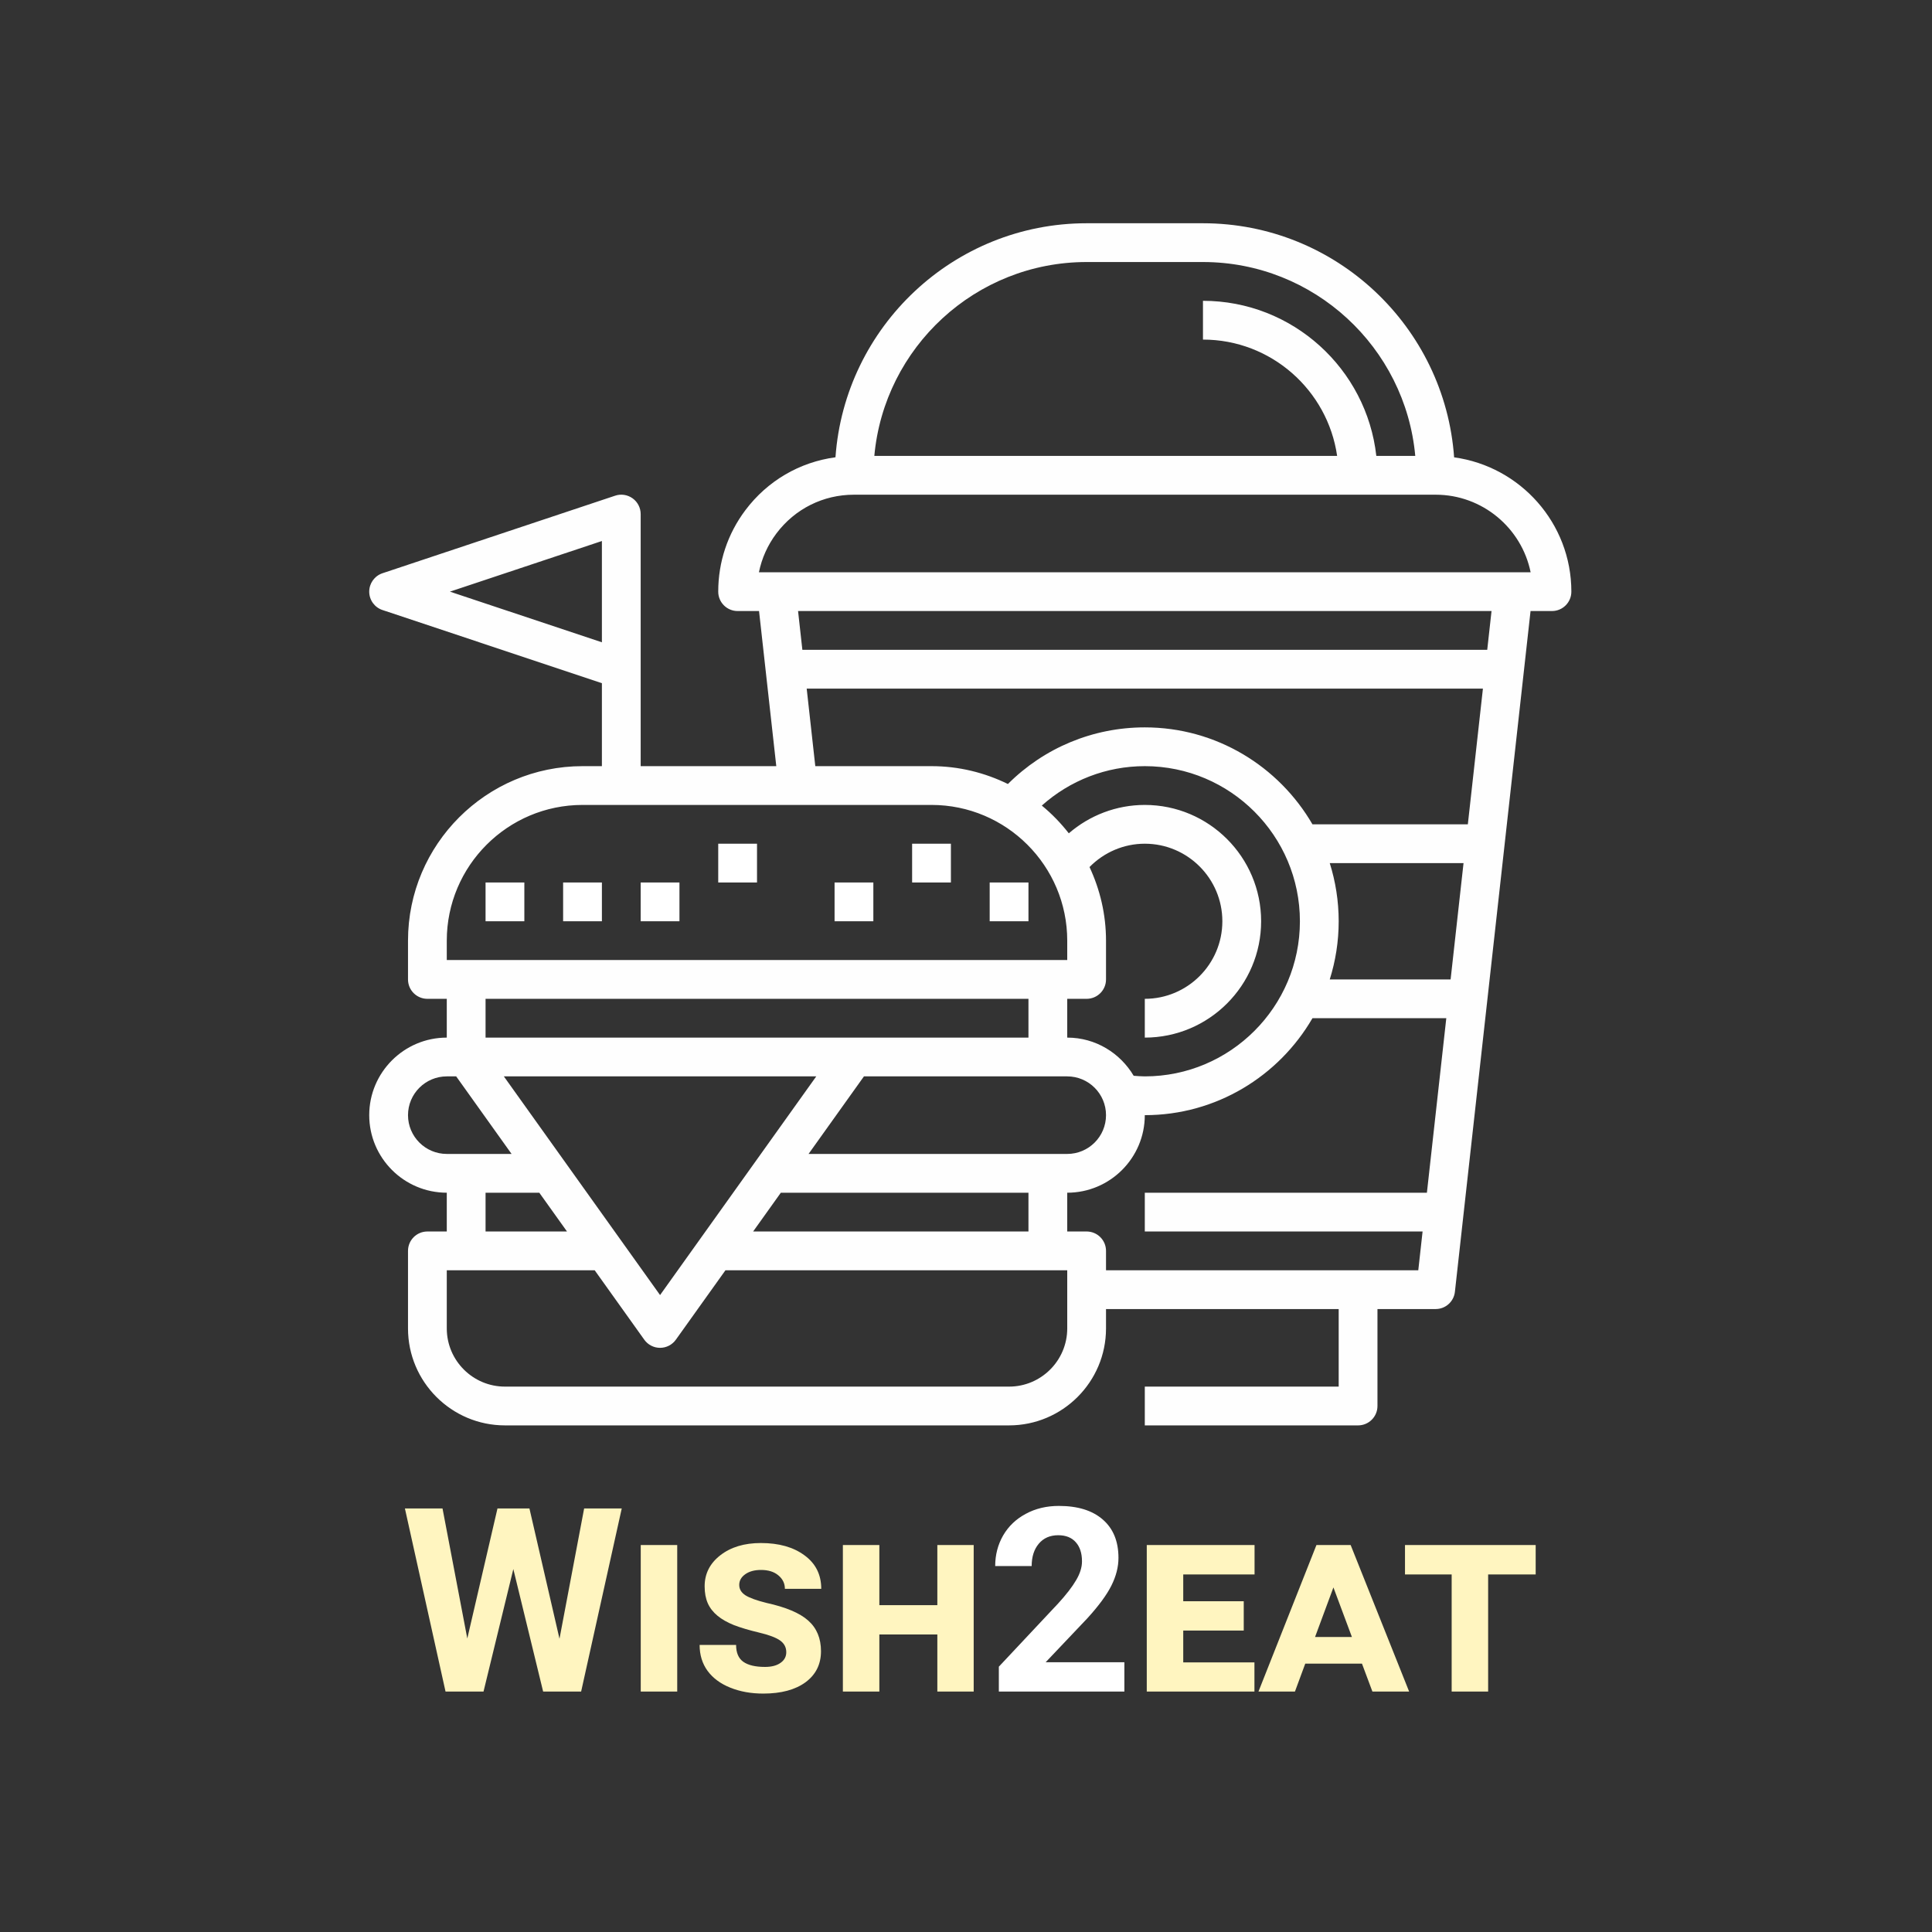<svg width="225" height="225" viewBox="0 0 225 225" fill="none" xmlns="http://www.w3.org/2000/svg">
<rect x="0" y="0" width="225" height="225" fill="#333333" stroke="none"/>
<g clip-path="url(#clip0)">
<path d="M56.548 102.774H61.065V107.29H56.548V102.774Z" fill="white"/>
<path d="M65.581 102.774H70.097V107.29H65.581V102.774Z" fill="white"/>
<path d="M74.613 102.774H79.129V107.29H74.613V102.774Z" fill="white"/>
<path d="M83.645 98.258H88.161V102.774H83.645V98.258Z" fill="white"/>
<path d="M115.258 102.774H119.774V107.29H115.258V102.774Z" fill="white"/>
<path d="M106.226 98.258H110.742V102.774H106.226V98.258Z" fill="white"/>
<path d="M97.194 102.774H101.71V107.29H97.194V102.774Z" fill="white"/>
<path d="M169.346 53.262C168.264 38.053 155.576 26 140.097 26H126.548C111.072 26 98.383 38.049 97.299 53.254C93.136 53.815 89.39 55.982 86.808 59.414C84.738 62.17 83.645 65.451 83.645 68.903C83.645 70.152 84.657 71.161 85.903 71.161H88.398L90.406 89.226H74.613V59.871C74.613 59.147 74.266 58.464 73.674 58.037C73.081 57.613 72.325 57.493 71.639 57.728L44.542 66.76C43.621 67.07 43 67.93 43 68.903C43 69.877 43.621 70.737 44.545 71.044L70.097 79.562V89.226H67.839C56.634 89.226 47.516 98.342 47.516 109.548V114.065C47.516 115.314 48.528 116.323 49.774 116.323H52.032V120.839C47.051 120.839 43 124.89 43 129.871C43 134.852 47.051 138.903 52.032 138.903V143.419H49.774C48.528 143.419 47.516 144.428 47.516 145.677V154.71C47.516 160.935 52.581 166 58.806 166H117.516C123.741 166 128.806 160.935 128.806 154.71V152.452H155.903V161.484H133.323V166H158.161C159.407 166 160.419 164.991 160.419 163.742V152.452H167.194C168.345 152.452 169.312 151.587 169.438 150.442L178.247 71.161H180.742C181.988 71.161 183 70.152 183 68.903C183 60.921 177.045 54.316 169.346 53.262ZM70.097 63.006V74.803L52.398 68.903L70.097 63.006ZM126.548 30.516H140.097C153.031 30.516 163.675 40.456 164.821 53.097H160.286C159.157 42.951 150.538 35.032 140.097 35.032V39.548C148.043 39.548 154.621 45.45 155.722 53.097H101.824C102.97 40.456 113.614 30.516 126.548 30.516ZM99.452 57.613H167.194C172.647 57.613 177.208 61.499 178.256 66.645H88.385C88.715 65.014 89.401 63.482 90.419 62.127C92.576 59.259 95.868 57.613 99.452 57.613ZM93.947 80.194H172.701L170.944 96H152.848C148.937 89.262 141.659 84.71 133.323 84.71C127.283 84.71 121.599 87.092 117.381 91.305C114.689 89.987 111.677 89.226 108.484 89.226H94.949L93.947 80.194ZM124.29 120.839V116.323H126.548C127.794 116.323 128.806 115.314 128.806 114.065V109.548C128.806 106.484 128.104 103.585 126.885 100.977C128.569 99.26 130.873 98.258 133.323 98.258C138.304 98.258 142.355 102.309 142.355 107.29C142.355 112.272 138.304 116.323 133.323 116.323V120.839C140.795 120.839 146.871 114.762 146.871 107.29C146.871 99.818 140.795 93.742 133.323 93.742C130.028 93.742 126.906 94.946 124.473 97.047C123.543 95.86 122.495 94.772 121.328 93.817C124.613 90.885 128.841 89.226 133.323 89.226C143.283 89.226 151.387 97.33 151.387 107.29C151.387 117.251 143.283 125.355 133.323 125.355C132.885 125.355 132.458 125.314 132.028 125.285C130.453 122.636 127.589 120.839 124.29 120.839ZM119.774 143.419H87.709L90.936 138.903H119.774V143.419ZM76.871 150.823L58.678 125.355H95.062L76.871 150.823ZM122.032 134.387H94.164L100.615 125.355H124.29C126.781 125.355 128.806 127.38 128.806 129.871C128.806 132.362 126.781 134.387 124.29 134.387H122.032ZM154.862 100.516H170.443L168.937 114.065H154.862C155.535 111.923 155.903 109.65 155.903 107.29C155.903 104.931 155.535 102.657 154.862 100.516ZM52.032 109.548C52.032 100.835 59.123 93.742 67.839 93.742H108.484C117.2 93.742 124.29 100.835 124.29 109.548V111.806H52.032V109.548ZM56.548 116.323H119.774V120.839H56.548V116.323ZM47.516 129.871C47.516 127.38 49.542 125.355 52.032 125.355H53.127L59.578 134.387H52.032C49.542 134.387 47.516 132.362 47.516 129.871ZM56.548 138.903H62.806L66.033 143.419H56.548V138.903ZM124.29 154.71C124.29 158.444 121.251 161.484 117.516 161.484H58.806C55.072 161.484 52.032 158.444 52.032 154.71V147.935H69.257L75.033 156.022C75.457 156.616 76.141 156.968 76.871 156.968C77.601 156.968 78.284 156.616 78.709 156.022L84.485 147.935H124.29V154.71ZM128.806 147.935V145.677C128.806 144.428 127.794 143.419 126.548 143.419H124.29V138.903C129.272 138.903 133.323 134.852 133.323 129.871C141.659 129.871 148.937 125.318 152.848 118.581H168.435L166.177 138.903H133.323V143.419H165.674L165.173 147.935H128.806ZM173.203 75.677H93.443L92.942 71.161H173.703L173.203 75.677Z" fill="#FEFEFE"/>
</g>
<path d="M65.158 190.848L68.029 175.672H72.409L67.678 197H63.254L59.782 182.732L56.31 197H51.887L47.155 175.672H51.535L54.421 190.818L57.937 175.672H61.657L65.158 190.848ZM78.869 197H74.621V179.935H78.869V197ZM91.569 192.415C91.569 191.849 91.33 191.395 90.852 191.053C90.373 190.711 89.558 190.403 88.405 190.13C87.253 189.856 86.281 189.568 85.49 189.266C84.709 188.953 84.064 188.587 83.557 188.167C83.049 187.747 82.673 187.264 82.429 186.717C82.185 186.16 82.062 185.501 82.062 184.739C82.062 183.274 82.673 182.068 83.894 181.121C85.114 180.174 86.686 179.7 88.61 179.7C90.71 179.7 92.404 180.179 93.693 181.136C94.992 182.083 95.642 183.382 95.642 185.032H91.408C91.408 184.407 91.154 183.885 90.647 183.465C90.148 183.045 89.475 182.835 88.625 182.835C87.873 182.835 87.263 183.001 86.794 183.333C86.325 183.665 86.091 184.08 86.091 184.578C86.091 185.076 86.335 185.481 86.823 185.794C87.311 186.097 88.122 186.39 89.255 186.673C91.53 187.171 93.156 187.859 94.133 188.738C95.119 189.617 95.612 190.804 95.612 192.298C95.612 193.821 95.012 195.027 93.811 195.916C92.609 196.795 90.969 197.234 88.889 197.234C87.473 197.234 86.193 197.005 85.051 196.546C83.908 196.087 83.024 195.433 82.399 194.583C81.784 193.733 81.477 192.728 81.477 191.565H85.725C85.725 192.474 86.003 193.128 86.56 193.528C87.126 193.929 87.971 194.129 89.094 194.129C89.856 194.129 90.456 193.973 90.895 193.66C91.345 193.348 91.569 192.933 91.569 192.415ZM113.396 197H109.162V190.35H102.409V197H98.161V179.935H102.409V186.937H109.162V179.935H113.396V197ZM144.846 189.896H137.8V193.602H146.091V197H133.552V179.935H146.105V183.362H137.8V186.482H144.846V189.896ZM158.615 193.748H152.009L150.808 197H146.56L153.312 179.935H157.297L164.108 197H159.831L158.615 193.748ZM153.151 190.643H157.443L155.29 184.871L153.151 190.643ZM178.845 183.362H173.308V197H169.06V183.362H163.625V179.935H178.845V183.362Z" fill="#FFF5C0"/>
<path d="M130.944 197H116.325V194.1L123.225 186.746C124.172 185.711 124.87 184.808 125.319 184.036C125.778 183.265 126.008 182.532 126.008 181.839C126.008 180.892 125.769 180.149 125.29 179.612C124.812 179.065 124.128 178.792 123.239 178.792C122.282 178.792 121.525 179.124 120.969 179.788C120.422 180.442 120.148 181.307 120.148 182.381H115.9C115.9 181.082 116.208 179.896 116.823 178.821C117.448 177.747 118.327 176.907 119.46 176.302C120.593 175.687 121.877 175.379 123.312 175.379C125.51 175.379 127.214 175.906 128.425 176.961C129.646 178.016 130.256 179.505 130.256 181.429C130.256 182.483 129.982 183.558 129.436 184.651C128.889 185.745 127.951 187.02 126.623 188.475L121.774 193.587H130.944V197Z" fill="white"/>
<defs>
<clipPath id="clip0">
<rect width="140" height="140" fill="white" transform="translate(43 26)"/>
</clipPath>
</defs>
</svg>
